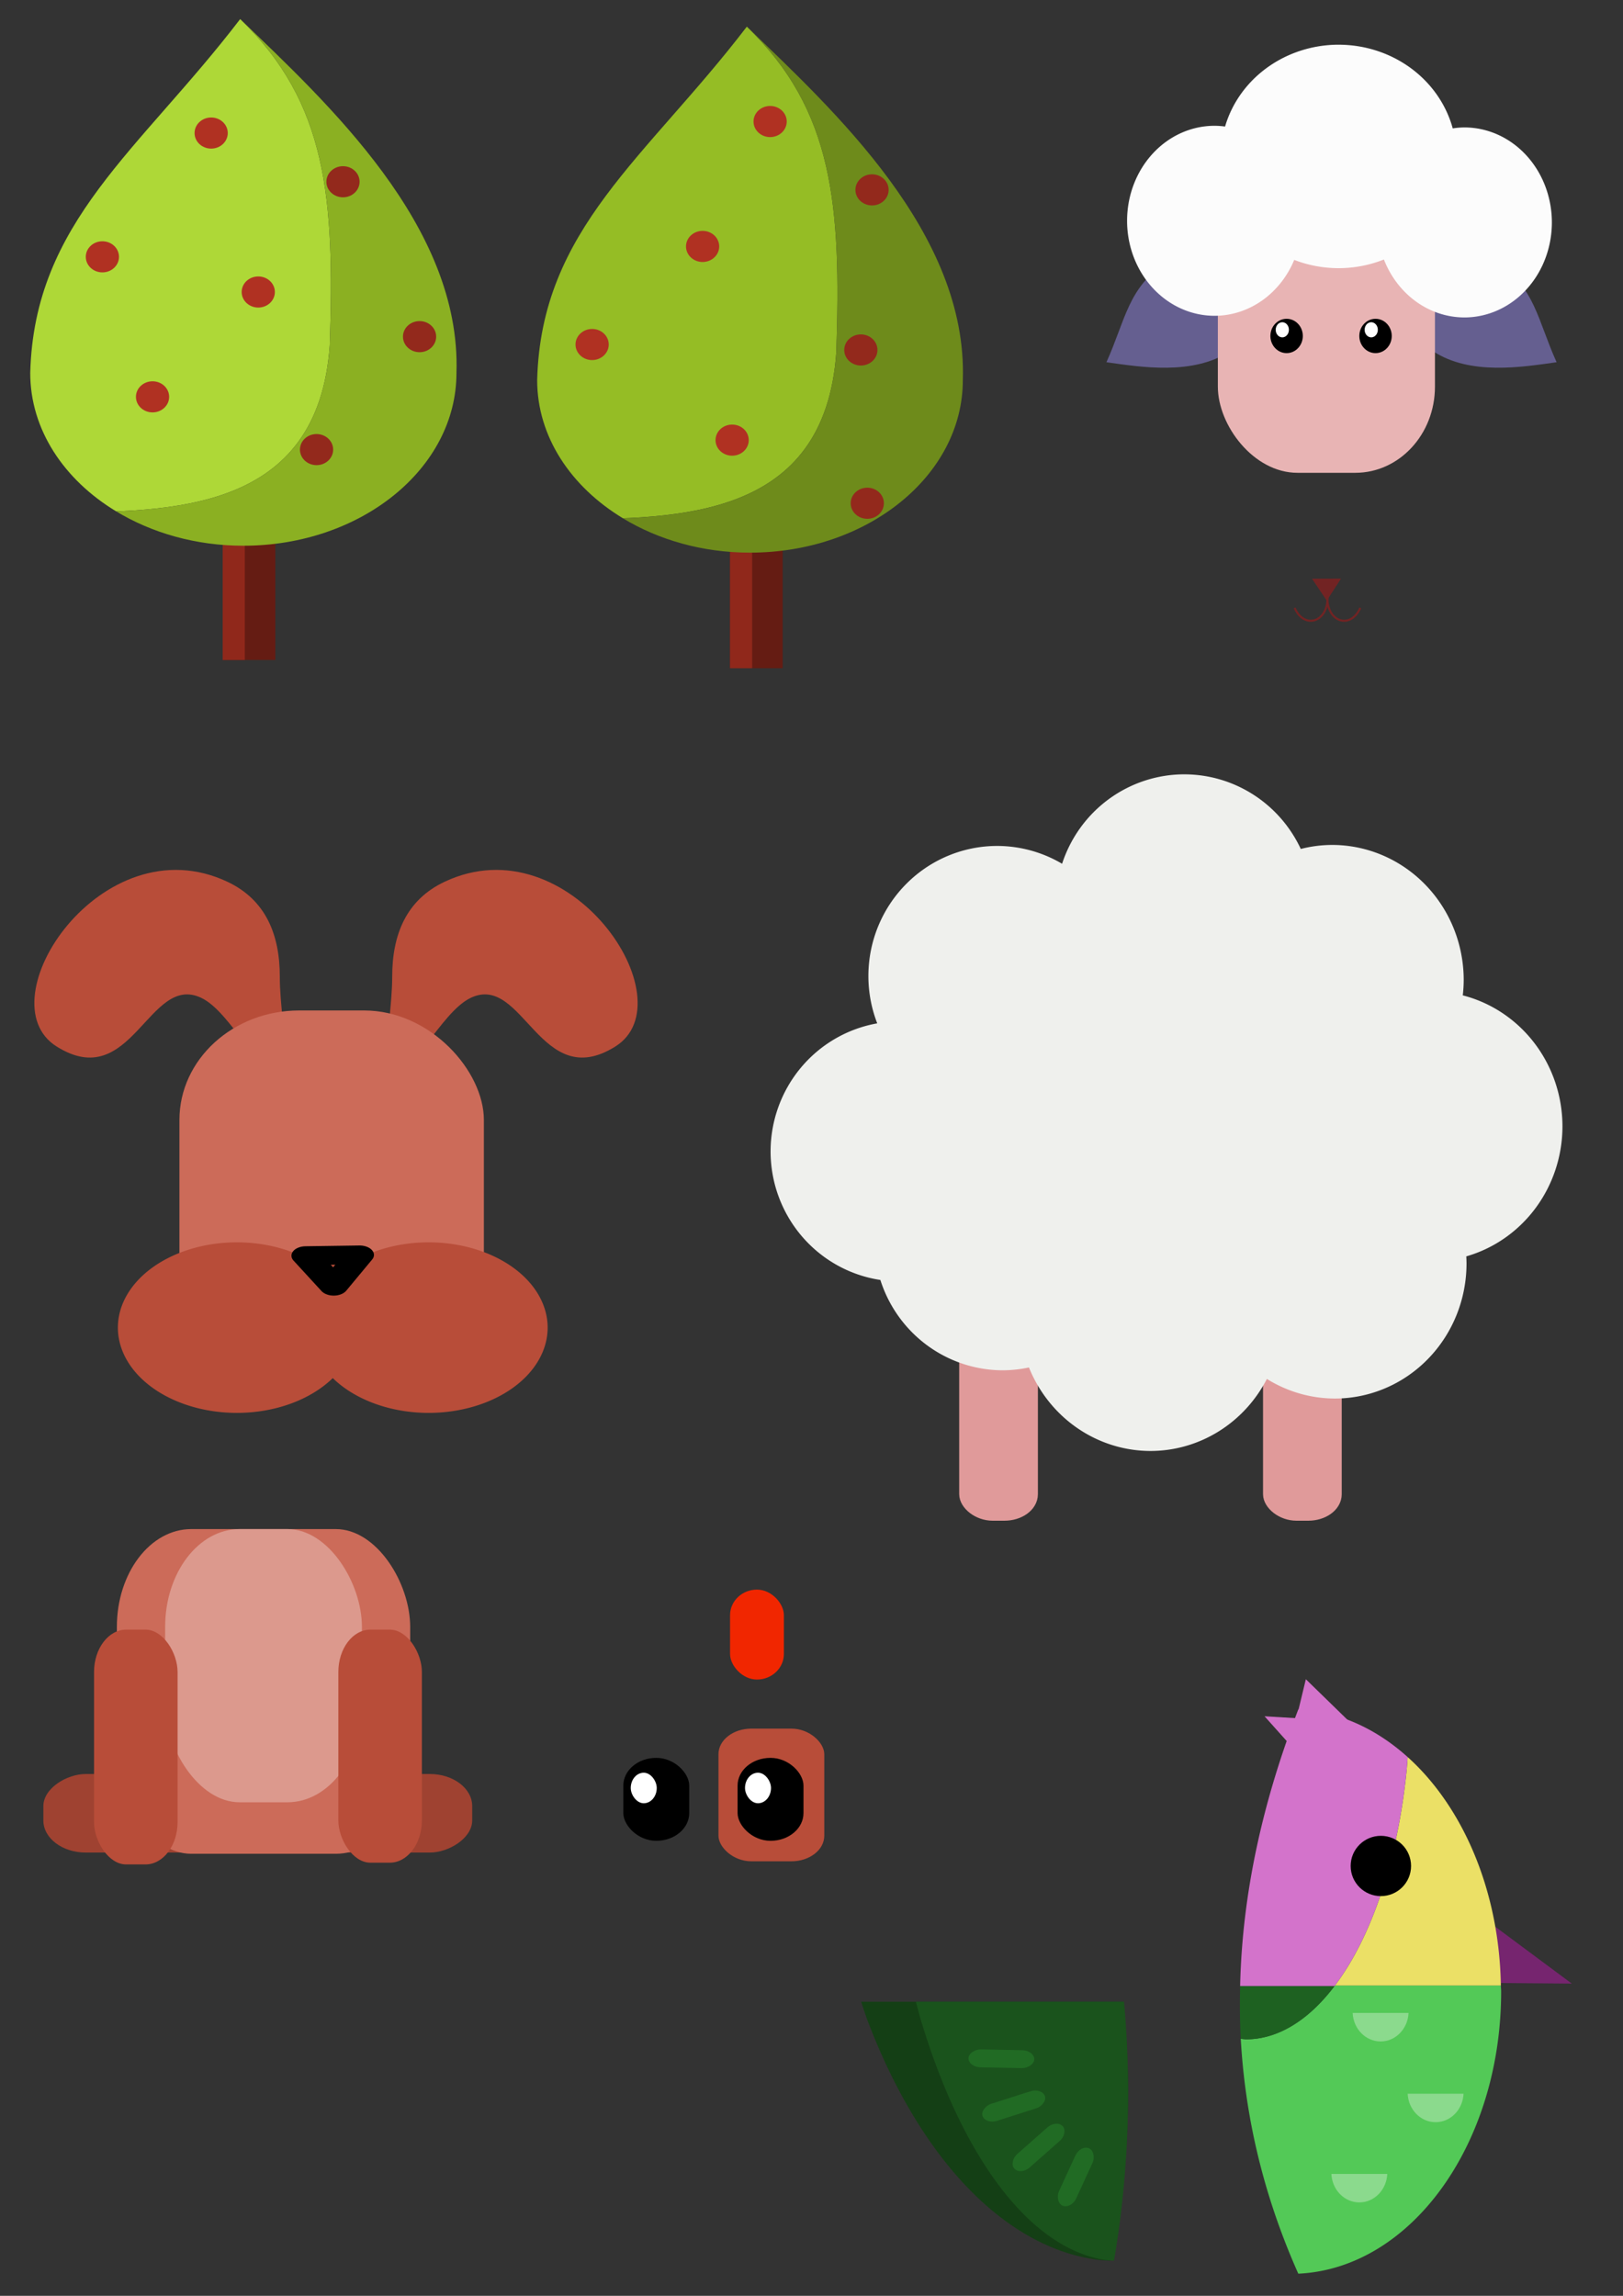 <?xml version="1.0" encoding="UTF-8" standalone="no"?>
<!-- Created with Inkscape (http://www.inkscape.org/) -->

<svg
   xmlns:dc="http://purl.org/dc/elements/1.1/"
   xmlns:cc="http://creativecommons.org/ns#"
   xmlns:rdf="http://www.w3.org/1999/02/22-rdf-syntax-ns#"
   xmlns:svg="http://www.w3.org/2000/svg"
   xmlns="http://www.w3.org/2000/svg"
   xmlns:sodipodi="http://sodipodi.sourceforge.net/DTD/sodipodi-0.dtd"
   xmlns:inkscape="http://www.inkscape.org/namespaces/inkscape"
   width="210mm"
   height="297mm"
   viewBox="0 0 210 297"
   version="1.1"
   id="svg8"
   inkscape:version="0.92.2 (5c3e80d, 2017-08-06)"
   sodipodi:docname="textur3.svg">
  <rect x="0" y="0" width="210" height="297" fill="#333333" stroke="none"/>
  <defs
     id="defs2" />
  <sodipodi:namedview
     id="base"
     pagecolor="#ffffff"
     bordercolor="#666666"
     borderopacity="1.0"
     inkscape:pageopacity="0.0"
     inkscape:pageshadow="2"
     inkscape:zoom="0.7"
     inkscape:cx="327.49557"
     inkscape:cy="334.52328"
     inkscape:document-units="mm"
     inkscape:current-layer="layer1"
     showgrid="false"
     inkscape:snap-global="false"
     inkscape:window-width="1920"
     inkscape:window-height="1017"
     inkscape:window-x="-8"
     inkscape:window-y="-8"
     inkscape:window-maximized="1" />
  <g
     inkscape:label="Layer 1"
     inkscape:groupmode="layer"
     id="layer1">
    <g
       id="g1219"
       transform="matrix(1.271,0,0,1.195,151.246,0.103)"
       style="stroke-width:0.811"
       inkscape:export-filename="C:\Users\Asus\Desktop\курсач КПиЯП\Texturs\Новая папка\Animation\собака\2.png"
       inkscape:export-xdpi="96"
       inkscape:export-ydpi="96">
      <rect
         transform="rotate(90)"
         ry="4.313"
         rx="3.474"
         y="70.927"
         x="191.96"
         height="43.656"
         width="8.504"
         id="rect1194-7"
         style="fill:#9f4231;fill-opacity:1;stroke:none;stroke-width:2.434;stroke-linecap:round;stroke-linejoin:round;stroke-miterlimit:4;stroke-dasharray:none;stroke-opacity:1;paint-order:fill markers stroke" />
      <g
         transform="translate(51.745,-0.775)"
         id="g1192"
         style="stroke-width:0.811">
        <rect
           style="fill:#cc6b59;fill-opacity:1;stroke:none;stroke-width:2.434;stroke-linecap:round;stroke-linejoin:round;stroke-miterlimit:4;stroke-dasharray:none;stroke-opacity:1;paint-order:fill markers stroke"
           id="rect1186"
           width="29.86"
           height="35.152"
           x="-158.845"
           y="166.22"
           rx="7.58"
           ry="10.594" />
        <rect
           ry="10.594"
           rx="7.58"
           y="166.22"
           x="-153.931"
           height="29.577"
           width="20.033"
           id="rect1188"
           style="fill:#dc998d;fill-opacity:1;stroke:none;stroke-width:2.434;stroke-linecap:round;stroke-linejoin:round;stroke-miterlimit:4;stroke-dasharray:none;stroke-opacity:1;paint-order:fill markers stroke" />
      </g>
      <rect
         ry="4.585"
         rx="3.267"
         y="176.331"
         x="-109.424"
         height="25.419"
         width="8.504"
         id="rect1194"
         style="fill:#b84d39;fill-opacity:1;stroke:none;stroke-width:2.434;stroke-linecap:round;stroke-linejoin:round;stroke-miterlimit:4;stroke-dasharray:none;stroke-opacity:1;paint-order:fill markers stroke" />
      <rect
         style="fill:#b84d39;fill-opacity:1;stroke:none;stroke-width:2.434;stroke-linecap:round;stroke-linejoin:round;stroke-miterlimit:4;stroke-dasharray:none;stroke-opacity:1;paint-order:fill markers stroke"
         id="rect1196"
         width="8.504"
         height="25.23"
         x="-84.553"
         y="176.331"
         rx="3.267"
         ry="4.585" />
    </g>
    <rect
       style="fill:#f12600;fill-opacity:1;stroke:none;stroke-width:3;stroke-linecap:round;stroke-linejoin:round;stroke-miterlimit:4;stroke-dasharray:none;stroke-opacity:1;paint-order:fill markers stroke"
       id="rect1156"
       width="6.965"
       height="11.633"
       x="94.462"
       y="205.642"
       rx="4.247"
       ry="3.307"
       inkscape:export-filename="C:\Users\Asus\Desktop\курсач КПиЯП\Texturs\Новая папка\Animation\собака\4.png"
       inkscape:export-xdpi="96"
       inkscape:export-ydpi="96" />
    <g
       id="g1014"
       transform="matrix(0.464,0,0,0.463,-24.283,-38.747)"
       style="stroke-width:2.157">
      <rect
         y="223.678"
         x="114.435"
         height="44.412"
         width="14.671"
         id="rect938"
         style="fill:#651c13;fill-opacity:1;stroke:none;stroke-width:4.314;stroke-linecap:round;stroke-linejoin:round;stroke-miterlimit:4;stroke-dasharray:none;stroke-opacity:1;paint-order:fill markers stroke" />
      <rect
         style="fill:#90281b;fill-opacity:1;stroke:none;stroke-width:4.314;stroke-linecap:round;stroke-linejoin:round;stroke-miterlimit:4;stroke-dasharray:none;stroke-opacity:1;paint-order:fill markers stroke"
         id="rect940"
         width="6.166"
         height="44.412"
         x="114.435"
         y="223.678" />
      <path
         transform="scale(0.265)"
         id="path865"
         d="M 450.229,335.904 C 344.202,474.715 233.388,549.411 229.305,709.107 c -4e-4,59.727 35.576,112.573 90.287,145.777 2.532,-0.101 5.06,-0.14 7.592,-0.266 8.049,-0.399 16.086,-0.927 24.072,-1.629 7.986,-0.701 15.92,-1.577 23.76,-2.666 7.84,-1.089 15.585,-2.393 23.195,-3.955 7.611,-1.562 15.086,-3.381 22.385,-5.5 3.649,-1.06 7.255,-2.193 10.811,-3.408 3.556,-1.215 7.062,-2.51 10.514,-3.891 3.452,-1.381 6.848,-2.847 10.186,-4.404 3.338,-1.557 6.617,-3.207 9.83,-4.951 3.213,-1.744 6.36,-3.583 9.438,-5.525 3.078,-1.942 6.085,-3.986 9.018,-6.137 2.932,-2.15 5.79,-4.408 8.566,-6.777 2.777,-2.369 5.473,-4.852 8.084,-7.451 2.611,-2.599 5.134,-5.315 7.568,-8.154 2.434,-2.839 4.778,-5.801 7.025,-8.891 2.247,-3.09 4.397,-6.309 6.447,-9.66 2.05,-3.351 4,-6.835 5.842,-10.459 1.842,-3.624 3.577,-7.387 5.201,-11.293 1.624,-3.906 3.137,-7.957 4.533,-12.156 1.396,-4.199 2.675,-8.547 3.832,-13.051 1.157,-4.503 2.193,-9.161 3.102,-13.979 0.908,-4.818 1.687,-9.797 2.336,-14.939 0.649,-5.143 1.166,-10.451 1.545,-15.93 0.648,-19.419 1.09,-37.974 1.189,-55.752 0.05,-8.889 0.014,-17.583 -0.125,-26.094 -0.139,-8.511 -0.379,-16.837 -0.74,-24.99 -0.361,-8.153 -0.844,-16.134 -1.463,-23.951 -0.619,-7.818 -1.375,-15.473 -2.285,-22.977 -0.91,-7.503 -1.975,-14.853 -3.211,-22.062 -1.236,-7.21 -2.644,-14.279 -4.24,-21.217 -1.597,-6.938 -3.384,-13.744 -5.375,-20.432 -1.991,-6.687 -4.189,-13.255 -6.609,-19.713 -2.421,-6.458 -5.063,-12.805 -7.947,-19.055 -2.884,-6.25 -6.009,-12.4 -9.391,-18.463 -3.382,-6.063 -7.023,-12.039 -10.938,-17.936 -3.914,-5.897 -8.103,-11.716 -12.584,-17.469 -4.481,-5.753 -9.254,-11.439 -14.336,-17.068 -5.082,-5.63 -10.472,-11.203 -16.189,-16.73 z"
         style="fill:#aed837;fill-opacity:1;stroke:none;stroke-width:16.304;stroke-linecap:round;stroke-linejoin:round;stroke-miterlimit:4;stroke-dasharray:none;stroke-opacity:1;paint-order:fill markers stroke"
         inkscape:connector-curvature="0" />
      <path
         transform="scale(0.265)"
         id="path815"
         d="m 450.229,335.904 c 5.717,5.528 11.108,11.101 16.189,16.73 5.082,5.63 9.855,11.316 14.336,17.068 4.481,5.753 8.67,11.572 12.584,17.469 3.914,5.897 7.555,11.873 10.938,17.936 3.382,6.063 6.506,12.213 9.391,18.463 2.884,6.25 5.527,12.597 7.947,19.055 2.421,6.458 4.618,13.026 6.609,19.713 1.991,6.687 3.778,13.494 5.375,20.432 1.597,6.938 3.004,14.007 4.24,21.217 1.236,7.21 2.301,14.559 3.211,22.062 0.91,7.503 1.666,15.159 2.285,22.977 0.619,7.818 1.101,15.798 1.463,23.951 0.361,8.153 0.602,16.48 0.74,24.99 0.139,8.511 0.175,17.205 0.125,26.094 -0.1,17.778 -0.542,36.333 -1.189,55.752 -0.379,5.479 -0.896,10.787 -1.545,15.93 -0.649,5.143 -1.428,10.122 -2.336,14.939 -0.908,4.818 -1.944,9.475 -3.102,13.979 -1.157,4.503 -2.436,8.851 -3.832,13.051 -1.396,4.199 -2.909,8.25 -4.533,12.156 -1.624,3.906 -3.359,7.669 -5.201,11.293 -1.842,3.623 -3.792,7.108 -5.842,10.459 -2.05,3.351 -4.2,6.57 -6.447,9.66 -2.247,3.09 -4.591,6.051 -7.025,8.891 -2.434,2.839 -4.958,5.555 -7.568,8.154 -2.611,2.599 -5.307,5.082 -8.084,7.451 -2.777,2.369 -5.634,4.627 -8.566,6.777 -2.932,2.151 -5.94,4.195 -9.018,6.137 -3.078,1.942 -6.225,3.781 -9.438,5.525 -3.213,1.744 -6.493,3.394 -9.83,4.951 -3.338,1.557 -6.734,3.024 -10.186,4.404 -3.452,1.381 -6.958,2.676 -10.514,3.891 -3.556,1.215 -7.161,2.349 -10.811,3.408 -7.299,2.119 -14.774,3.938 -22.385,5.5 -7.611,1.562 -15.356,2.866 -23.195,3.955 -7.84,1.089 -15.774,1.965 -23.76,2.666 -7.986,0.702 -16.023,1.23 -24.072,1.629 -2.531,0.125 -5.059,0.165 -7.592,0.266 37.407,22.702 83.673,36.311 133.967,36.311 123.852,4e-5 224.255,-81.524 224.254,-182.088 C 682.993,553.757 541.706,424.349 450.229,335.904 Z"
         style="fill:#8bb022;fill-opacity:1;stroke:none;stroke-width:16.304;stroke-linecap:round;stroke-linejoin:round;stroke-miterlimit:4;stroke-dasharray:none;stroke-opacity:1;paint-order:fill markers stroke"
         inkscape:connector-curvature="0" />
      <ellipse
         ry="4.347"
         rx="4.63"
         cy="120.863"
         cx="111.219"
         id="path891"
         style="fill:#b03122;fill-opacity:1;stroke:none;stroke-width:4.314;stroke-linecap:round;stroke-linejoin:round;stroke-miterlimit:4;stroke-dasharray:none;stroke-opacity:1;paint-order:fill markers stroke" />
      <ellipse
         ry="4.347"
         rx="4.63"
         cy="177.749"
         cx="169.333"
         id="path891-5"
         style="fill:#93291c;fill-opacity:1;stroke:none;stroke-width:4.314;stroke-linecap:round;stroke-linejoin:round;stroke-miterlimit:4;stroke-dasharray:none;stroke-opacity:1;paint-order:fill markers stroke" />
      <ellipse
         ry="4.347"
         rx="4.63"
         cy="134.47"
         cx="147.978"
         id="path891-7"
         style="fill:#93291c;fill-opacity:1;stroke:none;stroke-width:4.314;stroke-linecap:round;stroke-linejoin:round;stroke-miterlimit:4;stroke-dasharray:none;stroke-opacity:1;paint-order:fill markers stroke" />
      <ellipse
         ry="4.347"
         rx="4.63"
         cy="155.448"
         cx="80.887"
         id="path891-4"
         style="fill:#b03122;fill-opacity:1;stroke:none;stroke-width:4.314;stroke-linecap:round;stroke-linejoin:round;stroke-miterlimit:4;stroke-dasharray:none;stroke-opacity:1;paint-order:fill markers stroke" />
      <ellipse
         ry="4.347"
         rx="4.63"
         cy="165.275"
         cx="124.354"
         id="path891-8"
         style="fill:#b03122;fill-opacity:1;stroke:none;stroke-width:4.314;stroke-linecap:round;stroke-linejoin:round;stroke-miterlimit:4;stroke-dasharray:none;stroke-opacity:1;paint-order:fill markers stroke" />
      <ellipse
         ry="4.347"
         rx="4.63"
         cy="194.568"
         cx="94.872"
         id="path891-76"
         style="fill:#b03122;fill-opacity:1;stroke:none;stroke-width:4.314;stroke-linecap:round;stroke-linejoin:round;stroke-miterlimit:4;stroke-dasharray:none;stroke-opacity:1;paint-order:fill markers stroke" />
      <ellipse
         ry="4.347"
         rx="4.63"
         cy="209.31"
         cx="140.607"
         id="path891-9"
         style="fill:#93291c;fill-opacity:1;stroke:none;stroke-width:4.314;stroke-linecap:round;stroke-linejoin:round;stroke-miterlimit:4;stroke-dasharray:none;stroke-opacity:1;paint-order:fill markers stroke" />
    </g>
    <g
       id="g1086"
       transform="translate(-1.604,0.802)">
      <rect
         y="65.075"
         x="96.062"
         height="20.568"
         width="6.809"
         id="rect938-5"
         style="fill:#651c13;fill-opacity:1;stroke:none;stroke-width:2;stroke-linecap:round;stroke-linejoin:round;stroke-miterlimit:4;stroke-dasharray:none;stroke-opacity:1;paint-order:fill markers stroke" />
      <rect
         style="fill:#90281b;fill-opacity:1;stroke:none;stroke-width:2;stroke-linecap:round;stroke-linejoin:round;stroke-miterlimit:4;stroke-dasharray:none;stroke-opacity:1;paint-order:fill markers stroke"
         id="rect940-3"
         width="2.862"
         height="20.568"
         x="96.062"
         y="65.075" />
      <path
         id="path865-7"
         d="M 98.237,2.645 C 85.217,19.654 71.609,28.807 71.108,48.375 c -4.9e-5,7.319 4.369,13.794 11.087,17.863 0.311,-0.012 0.621,-0.017 0.932,-0.033 0.988,-0.049 1.975,-0.114 2.956,-0.2 0.981,-0.086 1.955,-0.193 2.918,-0.327 0.963,-0.133 1.914,-0.293 2.848,-0.485 0.935,-0.191 1.853,-0.414 2.749,-0.674 0.448,-0.13 0.891,-0.269 1.328,-0.418 0.437,-0.149 0.867,-0.308 1.291,-0.477 0.424,-0.169 0.841,-0.349 1.251,-0.54 0.41,-0.191 0.813,-0.393 1.207,-0.607 0.395,-0.214 0.781,-0.439 1.159,-0.677 0.378,-0.238 0.747,-0.488 1.107,-0.752 0.36,-0.264 0.711,-0.54 1.052,-0.83 0.341,-0.29 0.672,-0.595 0.993,-0.913 0.321,-0.318 0.63,-0.651 0.929,-0.999 0.299,-0.348 0.587,-0.711 0.863,-1.089 0.276,-0.379 0.54,-0.773 0.792,-1.184 0.252,-0.411 0.491,-0.838 0.717,-1.282 0.226,-0.444 0.439,-0.905 0.639,-1.384 0.199,-0.479 0.385,-0.975 0.557,-1.49 0.171,-0.515 0.328,-1.047 0.471,-1.599 0.142,-0.552 0.269,-1.123 0.381,-1.713 0.112,-0.59 0.207,-1.2 0.287,-1.831 0.08,-0.63 0.143,-1.281 0.19,-1.952 0.08,-2.379 0.134,-4.653 0.146,-6.832 0.006,-1.089 0.002,-2.155 -0.015,-3.197 -0.017,-1.043 -0.046,-2.063 -0.091,-3.062 -0.044,-0.999 -0.104,-1.977 -0.18,-2.935 -0.076,-0.958 -0.169,-1.896 -0.281,-2.815 -0.112,-0.919 -0.242,-1.82 -0.394,-2.703 -0.152,-0.883 -0.325,-1.75 -0.521,-2.6 -0.196,-0.85 -0.415,-1.684 -0.66,-2.504 -0.245,-0.819 -0.514,-1.624 -0.812,-2.416 -0.297,-0.791 -0.622,-1.569 -0.976,-2.335 -0.354,-0.766 -0.738,-1.519 -1.153,-2.262 C 104.459,10.382 104.012,9.649 103.531,8.927 103.051,8.204 102.536,7.491 101.986,6.786 101.436,6.081 100.85,5.385 100.226,4.695 99.601,4.005 98.94,3.322 98.237,2.645 Z"
         style="fill:#95bd25;fill-opacity:1;stroke:none;stroke-width:2;stroke-linecap:round;stroke-linejoin:round;stroke-miterlimit:4;stroke-dasharray:none;stroke-opacity:1;paint-order:fill markers stroke"
         inkscape:connector-curvature="0" />
      <path
         id="path815-8"
         d="m 98.237,2.645 c 0.702,0.677 1.364,1.36 1.988,2.05 0.624,0.69 1.21,1.387 1.76,2.091 0.55,0.705 1.065,1.418 1.545,2.141 0.481,0.723 0.928,1.455 1.343,2.198 0.415,0.743 0.799,1.497 1.153,2.262 0.354,0.766 0.679,1.544 0.976,2.335 0.297,0.791 0.567,1.596 0.812,2.416 0.245,0.819 0.464,1.653 0.66,2.504 0.196,0.85 0.369,1.716 0.521,2.6 0.152,0.883 0.283,1.784 0.394,2.703 0.112,0.919 0.205,1.857 0.281,2.815 0.076,0.958 0.135,1.936 0.18,2.935 0.044,0.999 0.074,2.019 0.091,3.062 0.017,1.043 0.021,2.108 0.015,3.197 -0.012,2.178 -0.067,4.452 -0.146,6.832 -0.046,0.671 -0.11,1.322 -0.19,1.952 -0.08,0.63 -0.175,1.24 -0.287,1.831 -0.112,0.59 -0.239,1.161 -0.381,1.713 -0.142,0.552 -0.299,1.085 -0.471,1.599 -0.171,0.515 -0.357,1.011 -0.557,1.49 -0.199,0.479 -0.412,0.94 -0.639,1.384 -0.226,0.444 -0.466,0.871 -0.717,1.282 -0.252,0.411 -0.516,0.805 -0.792,1.184 -0.276,0.379 -0.564,0.742 -0.863,1.089 -0.299,0.348 -0.609,0.681 -0.929,0.999 -0.321,0.318 -0.652,0.623 -0.993,0.913 -0.341,0.29 -0.692,0.567 -1.052,0.83 -0.36,0.264 -0.729,0.514 -1.107,0.752 -0.378,0.238 -0.764,0.463 -1.159,0.677 -0.395,0.214 -0.797,0.416 -1.207,0.607 -0.41,0.191 -0.827,0.37 -1.251,0.54 -0.424,0.169 -0.854,0.328 -1.291,0.477 -0.437,0.149 -0.879,0.288 -1.328,0.418 -0.896,0.26 -1.814,0.483 -2.749,0.674 -0.935,0.191 -1.886,0.351 -2.848,0.485 -0.963,0.133 -1.937,0.241 -2.918,0.327 -0.981,0.086 -1.968,0.151 -2.956,0.2 -0.311,0.015 -0.621,0.02 -0.932,0.033 4.594,2.782 10.275,4.449 16.451,4.449 15.209,4e-6 27.539,-9.989 27.539,-22.312 C 126.821,29.339 109.471,13.482 98.237,2.645 Z"
         style="fill:#6e8b1b;fill-opacity:1;stroke:none;stroke-width:2;stroke-linecap:round;stroke-linejoin:round;stroke-miterlimit:4;stroke-dasharray:none;stroke-opacity:1;paint-order:fill markers stroke"
         inkscape:connector-curvature="0" />
      <ellipse
         ry="2.013"
         rx="2.149"
         cy="14.92"
         cx="101.251"
         id="path891-0"
         style="fill:#b03122;fill-opacity:1;stroke:none;stroke-width:2;stroke-linecap:round;stroke-linejoin:round;stroke-miterlimit:4;stroke-dasharray:none;stroke-opacity:1;paint-order:fill markers stroke" />
      <ellipse
         ry="2.013"
         rx="2.149"
         cy="44.472"
         cx="112.989"
         id="path891-5-4"
         style="fill:#93291c;fill-opacity:1;stroke:none;stroke-width:2;stroke-linecap:round;stroke-linejoin:round;stroke-miterlimit:4;stroke-dasharray:none;stroke-opacity:1;paint-order:fill markers stroke" />
      <ellipse
         ry="2.013"
         rx="2.149"
         cy="23.761"
         cx="114.436"
         id="path891-7-4"
         style="fill:#93291c;fill-opacity:1;stroke:none;stroke-width:2;stroke-linecap:round;stroke-linejoin:round;stroke-miterlimit:4;stroke-dasharray:none;stroke-opacity:1;paint-order:fill markers stroke" />
      <ellipse
         ry="2.013"
         rx="2.149"
         cy="43.766"
         cx="78.219"
         id="path891-4-0"
         style="fill:#b03122;fill-opacity:1;stroke:none;stroke-width:2;stroke-linecap:round;stroke-linejoin:round;stroke-miterlimit:4;stroke-dasharray:none;stroke-opacity:1;paint-order:fill markers stroke" />
      <ellipse
         ry="2.013"
         rx="2.149"
         cy="31.078"
         cx="92.514"
         id="path891-8-0"
         style="fill:#b03122;fill-opacity:1;stroke:none;stroke-width:2;stroke-linecap:round;stroke-linejoin:round;stroke-miterlimit:4;stroke-dasharray:none;stroke-opacity:1;paint-order:fill markers stroke" />
      <ellipse
         ry="2.013"
         rx="2.149"
         cy="56.137"
         cx="96.336"
         id="path891-76-4"
         style="fill:#b03122;fill-opacity:1;stroke:none;stroke-width:2;stroke-linecap:round;stroke-linejoin:round;stroke-miterlimit:4;stroke-dasharray:none;stroke-opacity:1;paint-order:fill markers stroke" />
      <ellipse
         ry="2.013"
         rx="2.149"
         cy="64.301"
         cx="113.822"
         id="path891-9-7"
         style="fill:#93291c;fill-opacity:1;stroke:none;stroke-width:2;stroke-linecap:round;stroke-linejoin:round;stroke-miterlimit:4;stroke-dasharray:none;stroke-opacity:1;paint-order:fill markers stroke" />
    </g>
    <g
       id="g1250"
       transform="matrix(1.812,0,0,1.881,-19.933,-126.549)"
       style="stroke-width:0.542">
      <rect
         ry="1.281"
         rx="1.851"
         y="155.826"
         x="80.036"
         height="15.497"
         width="4.536"
         id="rect1230"
         style="fill:#e09a9a;fill-opacity:1;stroke:#e09a9a;stroke-width:1.083;stroke-linecap:round;stroke-linejoin:round;stroke-miterlimit:4;stroke-dasharray:none;stroke-opacity:1;paint-order:fill markers stroke" />
      <rect
         style="fill:#e09a9a;fill-opacity:1;stroke:#e09a9a;stroke-width:1.083;stroke-linecap:round;stroke-linejoin:round;stroke-miterlimit:4;stroke-dasharray:none;stroke-opacity:1;paint-order:fill markers stroke"
         id="rect1232"
         width="4.536"
         height="15.497"
         x="101.732"
         y="155.826"
         rx="1.851"
         ry="1.281" />
      <path
         inkscape:connector-curvature="0"
         id="path1088"
         d="m 95.573,120.532 a 9.2,8.946 0 0 0 -8.732,6.151 9.2,8.946 0 0 0 -4.631,-1.226 9.2,8.946 0 0 0 -9.2,8.946 9.2,8.946 0 0 0 0.631,3.256 9.2,8.946 0 0 0 -7.615,8.811 9.2,8.946 0 0 0 7.839,8.837 9.2,8.946 0 0 0 8.748,6.213 9.2,8.946 0 0 0 1.863,-0.195 9.402,9.293 0 0 0 8.68,5.743 9.402,9.293 0 0 0 8.308,-4.954 9.402,9.293 0 0 0 4.855,1.348 9.402,9.293 0 0 0 9.402,-9.293 9.402,9.293 0 0 0 -0.017,-0.484 9.402,9.293 0 0 0 6.867,-8.948 9.402,9.293 0 0 0 -7.117,-9.003 9.402,9.293 0 0 0 0.066,-1.053 9.402,9.293 0 0 0 -9.402,-9.293 9.402,9.293 0 0 0 -2.232,0.276 9.2,8.946 0 0 0 -8.311,-5.131 z"
         style="fill:#eff0ed;fill-opacity:1;stroke:none;stroke-width:1.083;stroke-linecap:round;stroke-linejoin:round;stroke-miterlimit:4;stroke-dasharray:none;stroke-opacity:1;paint-order:fill markers stroke" />
    </g>
    <g
       id="g1245"
       transform="matrix(1.812,0,0,1.881,2.176,-238.537)"
       style="stroke-width:0.542">
      <path
         inkscape:connector-curvature="0"
         id="path865-7-7"
         d="m 109.951,151.726 -7e-5,-5e-5 c -1.353,-2.877 -1.539,-5.157 -4.286,-6.861 -1.043,-0.616 -2.324,-0.677 -3.455,-0.274 -0.774,0.275 -1.478,0.765 -1.985,1.451 -1.249,1.687 -0.839,3.897 0.916,4.934 2.659,1.673 6.344,1.084 8.81,0.75 z m -4.659,-0.93 c -0.143,-0.072 -0.287,-0.148 -0.433,-0.227 0.146,0.079 0.29,0.155 0.433,0.227 z m -1.805,-1.029 c -0.161,-0.098 -0.323,-0.2 -0.489,-0.305 -0.046,-0.03 -0.09,-0.062 -0.134,-0.093 0.044,0.03 0.089,0.061 0.134,0.093 0.166,0.104 0.33,0.205 0.489,0.305 z"
         style="fill:#655f90;fill-opacity:1;stroke:none;stroke-width:1.083;stroke-linecap:round;stroke-linejoin:round;stroke-miterlimit:4;stroke-dasharray:none;stroke-opacity:1;paint-order:fill markers stroke" />
      <path
         style="fill:#655f90;fill-opacity:1;stroke:none;stroke-width:1.083;stroke-linecap:round;stroke-linejoin:round;stroke-miterlimit:4;stroke-dasharray:none;stroke-opacity:1;paint-order:fill markers stroke"
         d="m 77.806,151.726 7e-5,-5e-5 c 1.353,-2.877 1.539,-5.157 4.286,-6.861 1.043,-0.616 2.324,-0.677 3.455,-0.274 0.774,0.275 1.478,0.765 1.985,1.451 1.249,1.687 0.839,3.897 -0.916,4.934 -2.659,1.673 -6.344,1.084 -8.81,0.75 z m 4.659,-0.93 c 0.143,-0.072 0.287,-0.148 0.433,-0.227 -0.146,0.079 -0.29,0.155 -0.433,0.227 z m 1.805,-1.029 c 0.161,-0.098 0.323,-0.2 0.489,-0.305 0.046,-0.03 0.09,-0.062 0.134,-0.093 -0.044,0.03 -0.089,0.061 -0.134,0.093 -0.166,0.104 -0.33,0.205 -0.489,0.305 z"
         id="path1209"
         inkscape:connector-curvature="0" />
      <g
         transform="translate(1.512,-0.661)"
         id="g1166"
         style="stroke-width:0.542">
        <rect
           style="fill:#e8b4b4;fill-opacity:1;stroke:none;stroke-width:1.083;stroke-linecap:round;stroke-linejoin:round;stroke-miterlimit:4;stroke-dasharray:none;stroke-opacity:1;paint-order:fill markers stroke"
           id="rect1149"
           width="15.502"
           height="20.02"
           x="84.251"
           y="139.973"
           ry="5.923"
           rx="5.685" />
        <path
           style="fill:#fcfcfc;fill-opacity:1;stroke:none;stroke-width:1.083;stroke-linecap:round;stroke-linejoin:round;stroke-miterlimit:4;stroke-dasharray:none;stroke-opacity:1;paint-order:fill markers stroke"
           d="m 92.874,130.549 a 8.424,7.685 0 0 0 -8.108,5.629 6.248,6.534 0 0 0 -0.749,-0.052 6.248,6.534 0 0 0 -6.248,6.534 6.248,6.534 0 0 0 6.248,6.534 6.248,6.534 0 0 0 5.688,-3.844 8.424,7.685 0 0 0 3.17,0.569 8.424,7.685 0 0 0 3.234,-0.596 6.248,6.534 0 0 0 5.745,3.984 6.248,6.534 0 0 0 6.248,-6.534 6.248,6.534 0 0 0 -6.248,-6.534 6.248,6.534 0 0 0 -0.831,0.066 8.424,7.685 0 0 0 -8.148,-5.755 z"
           id="path1151"
           inkscape:connector-curvature="0" />
      </g>
      <g
         transform="translate(-1.058)"
         id="g1182"
         style="stroke-width:0.542">
        <ellipse
           style="fill:#000000;fill-opacity:1;stroke:none;stroke-width:1.083;stroke-linecap:round;stroke-linejoin:round;stroke-miterlimit:4;stroke-dasharray:none;stroke-opacity:1;paint-order:fill markers stroke"
           id="path1168"
           cx="91.73"
           cy="149.92"
           rx="1.158"
           ry="1.181" />
        <ellipse
           ry="0.52"
           rx="0.472"
           cy="149.495"
           cx="91.423"
           id="ellipse1170"
           style="fill:#ffffff;fill-opacity:1;stroke:none;stroke-width:1.083;stroke-linecap:round;stroke-linejoin:round;stroke-miterlimit:4;stroke-dasharray:none;stroke-opacity:1;paint-order:fill markers stroke" />
      </g>
      <g
         transform="translate(5.292)"
         id="g1188"
         style="stroke-width:0.542">
        <ellipse
           ry="1.181"
           rx="1.158"
           cy="149.92"
           cx="91.73"
           id="ellipse1184"
           style="fill:#000000;fill-opacity:1;stroke:none;stroke-width:1.083;stroke-linecap:round;stroke-linejoin:round;stroke-miterlimit:4;stroke-dasharray:none;stroke-opacity:1;paint-order:fill markers stroke" />
        <ellipse
           style="fill:#ffffff;fill-opacity:1;stroke:none;stroke-width:1.083;stroke-linecap:round;stroke-linejoin:round;stroke-miterlimit:4;stroke-dasharray:none;stroke-opacity:1;paint-order:fill markers stroke"
           id="ellipse1186"
           cx="91.423"
           cy="149.495"
           rx="0.472"
           ry="0.52" />
      </g>
    </g>
    <g
       id="g1228"
       transform="matrix(1.812,0,0,1.881,2.237,-216.506)"
       style="stroke-width:0.542">
      <path
         transform="matrix(0.397,0.006,-0.005,0.335,67.779,98.865)"
         inkscape:transform-center-y="0.2495638"
         inkscape:transform-center-x="0.006424453"
         d="m 66.951,170.582 -2.704,-4.452 5.208,-0.116 z"
         inkscape:randomized="0"
         inkscape:rounded="0"
         inkscape:flatsided="true"
         sodipodi:arg2="2.5957753"
         sodipodi:arg1="1.5485778"
         sodipodi:r2="1.5037622"
         sodipodi:r1="3.0075245"
         sodipodi:cy="167.57474"
         sodipodi:cx="66.884193"
         sodipodi:sides="3"
         id="path1211"
         style="fill:#722323;fill-opacity:1;stroke:none;stroke-width:2.973;stroke-linecap:round;stroke-linejoin:round;stroke-miterlimit:4;stroke-dasharray:none;stroke-opacity:1;paint-order:fill markers stroke"
         sodipodi:type="star" />
      <path
         inkscape:connector-curvature="0"
         id="path1213"
         d="m 93.558,156.06 c -0.133,1.769 1.608,2.413 2.341,0.852"
         style="fill:none;stroke:#722323;stroke-width:0.143px;stroke-linecap:butt;stroke-linejoin:miter;stroke-opacity:1" />
      <path
         style="fill:none;stroke:#722323;stroke-width:0.143px;stroke-linecap:butt;stroke-linejoin:miter;stroke-opacity:1"
         d="m 93.551,156.06 c 0.133,1.769 -1.608,2.413 -2.341,0.852"
         id="path1223"
         inkscape:connector-curvature="0" />
    </g>
    <g
       id="g1184"
       transform="matrix(1.271,0,0,1.195,159.94,-23.987)"
       style="stroke-width:0.811"
       inkscape:export-filename="C:\Users\Asus\Desktop\курсач КПиЯП\Texturs\Новая папка\Animation\собака\1.png"
       inkscape:export-xdpi="96"
       inkscape:export-ydpi="96">
      <path
         inkscape:connector-curvature="0"
         id="path1148"
         d="m -96.952,134.968 c 0.209,-3.135 -0.401,-6.08 -0.401,-9.154 0,-4.575 -1.436,-8.335 -5.345,-10.29 -12.75,-6.375 -24.783,12.9 -17.373,17.84 7.662,5.108 9.363,-7.947 14.7,-5.279 3.254,1.627 5.799,9.025 8.419,6.882 z"
         style="fill:#b84d39;fill-opacity:1;stroke:none;stroke-width:0.215px;stroke-linecap:butt;stroke-linejoin:miter;stroke-opacity:1" />
      <path
         style="fill:#b84d39;fill-opacity:1;stroke:none;stroke-width:0.215px;stroke-linecap:butt;stroke-linejoin:miter;stroke-opacity:1"
         d="m -86.313,134.968 c -0.209,-3.135 0.401,-6.08 0.401,-9.154 0,-4.575 1.436,-8.335 5.345,-10.29 12.749,-6.375 24.783,12.9 17.372,17.84 -7.662,5.108 -9.363,-7.947 -14.7,-5.279 -3.254,1.627 -5.799,9.025 -8.419,6.882 z"
         id="path1150"
         inkscape:connector-curvature="0" />
      <rect
         rx="12.19"
         ry="11.854"
         y="129.462"
         x="-107.572"
         height="39.688"
         width="30.994"
         id="rect1108"
         style="fill:#cc6b59;fill-opacity:1;stroke:none;stroke-width:0.811;stroke-linecap:round;stroke-linejoin:round;stroke-miterlimit:4;stroke-dasharray:none;stroke-opacity:1;paint-order:fill markers stroke" />
      <g
         id="g1176"
         style="stroke-width:0.811">
        <path
           style="fill:#b84d39;fill-opacity:1;stroke:none;stroke-width:0.811;stroke-linecap:round;stroke-linejoin:round;stroke-miterlimit:4;stroke-dasharray:none;stroke-opacity:1;paint-order:fill markers stroke"
           d="m -101.715,154.562 a 12.122,9.233 0 0 0 -12.122,9.233 12.122,9.233 0 0 0 12.122,9.233 12.122,9.233 0 0 0 9.753,-3.768 12.122,9.233 0 0 0 9.753,3.768 12.122,9.233 0 0 0 12.122,-9.233 12.122,9.233 0 0 0 -12.122,-9.233 12.122,9.233 0 0 0 -9.754,3.768 12.122,9.233 0 0 0 -9.753,-3.768 z"
           id="path1103"
           inkscape:connector-curvature="0" />
        <path
           sodipodi:type="star"
           style="fill:#b84d39;fill-opacity:1;stroke:#000000;stroke-width:2.815;stroke-linecap:round;stroke-linejoin:round;stroke-miterlimit:4;stroke-dasharray:none;stroke-opacity:1;paint-order:fill markers stroke"
           id="path1152"
           sodipodi:sides="3"
           sodipodi:cx="-130.09344"
           sodipodi:cy="143.05275"
           sodipodi:r1="3.0743258"
           sodipodi:r2="1.5371629"
           sodipodi:arg1="1.5490606"
           sodipodi:arg2="2.5962582"
           inkscape:flatsided="true"
           inkscape:rounded="0"
           inkscape:randomized="0"
           d="m -130.027,146.126 -2.762,-4.553 5.324,-0.116 z"
           inkscape:transform-center-x="0.034464707"
           inkscape:transform-center-y="0.53597319"
           transform="matrix(1.032,0,0,0.725,42.323,53.368)" />
      </g>
    </g>
    <g
       id="g1172"
       transform="matrix(1.271,0,0,1.195,209.281,56.497)"
       style="stroke-width:0.811"
       inkscape:export-filename="C:\Users\Asus\Desktop\курсач КПиЯП\Texturs\Новая папка\Animation\собака\3.png"
       inkscape:export-xdpi="96"
       inkscape:export-ydpi="96">
      <g
         transform="translate(-0.661,4.395)"
         id="g1140"
         style="stroke-width:0.811">
        <rect
           style="fill:#000000;fill-opacity:1;stroke:none;stroke-width:0.811;stroke-linecap:round;stroke-linejoin:round;stroke-miterlimit:4;stroke-dasharray:none;stroke-opacity:1;paint-order:fill markers stroke"
           id="rect1133"
           width="6.709"
           height="8.977"
           x="-100.542"
           y="138.628"
           rx="3.342"
           ry="2.999" />
        <rect
           style="fill:#ffffff;fill-opacity:1;stroke:none;stroke-width:0.811;stroke-linecap:round;stroke-linejoin:round;stroke-miterlimit:4;stroke-dasharray:none;stroke-opacity:1;paint-order:fill markers stroke"
           id="rect1135"
           width="2.646"
           height="3.307"
           x="-99.786"
           y="140.234"
           rx="3.342"
           ry="2.767" />
      </g>
      <g
         id="g1162"
         style="stroke-width:0.811">
        <rect
           style="fill:#b84d39;fill-opacity:1;stroke:none;stroke-width:2.434;stroke-linecap:round;stroke-linejoin:round;stroke-miterlimit:4;stroke-dasharray:none;stroke-opacity:1;paint-order:fill markers stroke"
           id="rect1154"
           width="10.772"
           height="14.363"
           x="-91.517"
           y="139.856"
           rx="3.342"
           ry="2.767" />
        <g
           id="g1146"
           transform="translate(10.971,4.395)"
           style="stroke-width:0.811">
          <rect
             style="fill:#000000;fill-opacity:1;stroke:none;stroke-width:0.811;stroke-linecap:round;stroke-linejoin:round;stroke-miterlimit:4;stroke-dasharray:none;stroke-opacity:1;paint-order:fill markers stroke"
             id="rect1142"
             width="6.709"
             height="8.977"
             x="-100.542"
             y="138.628"
             rx="3.342"
             ry="2.999" />
          <rect
             style="fill:#ffffff;fill-opacity:1;stroke:none;stroke-width:0.811;stroke-linecap:round;stroke-linejoin:round;stroke-miterlimit:4;stroke-dasharray:none;stroke-opacity:1;paint-order:fill markers stroke"
             id="rect1144"
             width="2.646"
             height="3.307"
             x="-99.786"
             y="140.234"
             rx="3.342"
             ry="2.767" />
        </g>
      </g>
    </g>
    <g
       id="g1455"
       transform="matrix(1.421,0,0,1.445,266.889,-68.159)"
       style="stroke-width:0.698"
       inkscape:export-filename="C:\Users\Asus\Desktop\курсач КПиЯП\Texturs\Новая папка\Animation\птичка1\1.png"
       inkscape:export-xdpi="96"
       inkscape:export-ydpi="96">
      <g
         id="g1437"
         style="stroke-width:0.698">
        <path
           transform="matrix(2.492,0.456,-1.132,1.003,210.494,40.683)"
           inkscape:transform-center-y="-0.78056413"
           inkscape:transform-center-x="0.088551651"
           d="m -15.781,190.694 -5.147,2.215 0.655,-5.565 z"
           inkscape:randomized="0"
           inkscape:rounded="0"
           inkscape:flatsided="true"
           sodipodi:arg2="1.1643063"
           sodipodi:arg1="0.11710874"
           sodipodi:r2="1.6174775"
           sodipodi:r1="3.2349551"
           sodipodi:cy="190.31622"
           sodipodi:cx="-18.993299"
           sodipodi:sides="3"
           id="path1261-1"
           style="fill:#76256f;fill-opacity:1;stroke:none;stroke-width:0.201;stroke-linecap:round;stroke-linejoin:round;stroke-miterlimit:4;stroke-dasharray:none;stroke-opacity:1;paint-order:fill markers stroke"
           sodipodi:type="star" />
        <path
           style="fill:#53c957;fill-opacity:1;stroke:none;stroke-width:1.319;stroke-linecap:round;stroke-linejoin:round;stroke-miterlimit:4;stroke-dasharray:none;stroke-opacity:1;paint-order:fill markers stroke"
           d="m -250.055,848.768 a 56.316,113.895 0 0 1 -0.088,0.127 56.316,113.895 0 0 1 -4.883,5.666 56.316,113.895 0 0 1 -5.139,4.65 56.316,113.895 0 0 1 -5.342,3.59 56.316,113.895 0 0 1 -5.492,2.492 56.316,113.895 0 0 1 -5.588,1.373 56.316,113.895 0 0 1 -3.984,0.285 56.316,113.895 0 0 1 -1.844,-0.186 c 1.513,26.455 7.781,52.91 19.773,79.365 38.865,-1.797 69.677,-43.943 69.701,-95.342 -5.9e-4,-0.685 -0.088,-1.34 -0.1,-2.021 z"
           id="path1370"
           transform="scale(0.265)"
           inkscape:connector-curvature="0" />
        <path
           style="fill:#ebe066;fill-opacity:1;stroke:none;stroke-width:1.319;stroke-linecap:round;stroke-linejoin:round;stroke-miterlimit:4;stroke-dasharray:none;stroke-opacity:1;paint-order:fill markers stroke"
           d="m -250.055,848.768 h 57.016 c -0.542,-32.13 -13.068,-60.404 -32.031,-77.182 a 56.316,113.895 0 0 1 -0.307,4.098 56.316,113.895 0 0 1 -1.393,11.031 56.316,113.895 0 0 1 -1.93,10.693 56.316,113.895 0 0 1 -2.449,10.252 56.316,113.895 0 0 1 -2.941,9.705 56.316,113.895 0 0 1 -3.406,9.064 56.316,113.895 0 0 1 -3.838,8.33 56.316,113.895 0 0 1 -4.229,7.514 56.316,113.895 0 0 1 -4.492,6.494 z"
           id="path1360"
           transform="scale(0.265)"
           inkscape:connector-curvature="0" />
        <path
           style="fill:#1e6121;fill-opacity:1;stroke:none;stroke-width:1.319;stroke-linecap:round;stroke-linejoin:round;stroke-miterlimit:4;stroke-dasharray:none;stroke-opacity:1;paint-order:fill markers stroke"
           d="m -282.631,848.949 c -0.135,5.939 -0.123,11.878 0.217,17.816 a 56.316,113.895 0 0 0 1.844,0.186 56.316,113.895 0 0 0 3.984,-0.285 56.316,113.895 0 0 0 5.588,-1.373 56.316,113.895 0 0 0 5.492,-2.492 56.316,113.895 0 0 0 5.342,-3.59 56.316,113.895 0 0 0 5.139,-4.65 56.316,113.895 0 0 0 4.836,-5.611 z"
           id="path1426"
           transform="scale(0.265)"
           inkscape:connector-curvature="0" />
        <path
           style="fill:#d373cb;fill-opacity:1;stroke:none;stroke-width:1.319;stroke-linecap:round;stroke-linejoin:round;stroke-miterlimit:4;stroke-dasharray:none;stroke-opacity:1;paint-order:fill markers stroke"
           d="m -282.631,848.949 h 32.441 a 56.316,113.895 0 0 0 0.047,-0.055 56.316,113.895 0 0 0 4.58,-6.621 56.316,113.895 0 0 0 4.229,-7.514 56.316,113.895 0 0 0 3.838,-8.33 56.316,113.895 0 0 0 3.406,-9.064 56.316,113.895 0 0 0 2.941,-9.705 56.316,113.895 0 0 0 2.449,-10.252 56.316,113.895 0 0 0 1.93,-10.693 56.316,113.895 0 0 0 1.393,-11.031 56.316,113.895 0 0 0 0.307,-4.098 c -10.808,-9.562 -23.654,-15.447 -37.57,-16.09 -12.262,31.151 -19.285,62.302 -19.99,93.453 z"
           id="path1346"
           transform="scale(0.265)"
           inkscape:connector-curvature="0" />
        <path
           style="fill:#8bda8d;fill-opacity:1;stroke:none;stroke-width:0.349;stroke-linecap:round;stroke-linejoin:round;stroke-miterlimit:4;stroke-dasharray:none;stroke-opacity:1;paint-order:fill markers stroke"
           d="m -59.643,234.61 c 0.07,1.425 1.177,2.551 2.545,2.551 1.368,0 2.475,-1.126 2.545,-2.551 z"
           id="rect1282-5-3"
           inkscape:connector-curvature="0" />
        <path
           style="fill:#8bda8d;fill-opacity:1;stroke:none;stroke-width:0.349;stroke-linecap:round;stroke-linejoin:round;stroke-miterlimit:4;stroke-dasharray:none;stroke-opacity:1;paint-order:fill markers stroke"
           d="m -64.651,227.382 c 0.07,1.425 1.177,2.551 2.545,2.551 1.368,0 2.475,-1.126 2.545,-2.551 z"
           id="rect1282-1-8"
           inkscape:connector-curvature="0" />
        <path
           style="fill:#8bda8d;fill-opacity:1;stroke:none;stroke-width:0.349;stroke-linecap:round;stroke-linejoin:round;stroke-miterlimit:4;stroke-dasharray:none;stroke-opacity:1;paint-order:fill markers stroke"
           d="m -66.588,241.792 c 0.07,1.425 1.177,2.551 2.545,2.551 1.368,0 2.475,-1.126 2.545,-2.551 z"
           id="rect1282-9-7"
           inkscape:connector-curvature="0" />
        <ellipse
           cy="214.223"
           cx="-62.083"
           id="path1259-3"
           style="fill:#000000;fill-opacity:1;stroke:none;stroke-width:0.349;stroke-linecap:round;stroke-linejoin:round;stroke-miterlimit:4;stroke-dasharray:none;stroke-opacity:1;paint-order:fill markers stroke"
           rx="2.75"
           ry="2.699" />
      </g>
      <path
         inkscape:transform-center-y="-0.374132"
         inkscape:transform-center-x="-0.43867136"
         d="m -70.209,202.789 1.296,-5.284 3.928,3.764 z"
         inkscape:randomized="0"
         inkscape:rounded="0"
         inkscape:flatsided="true"
         sodipodi:arg2="3.3821187"
         sodipodi:arg1="2.3349211"
         sodipodi:r2="1.5705638"
         sodipodi:r1="3.1411276"
         sodipodi:cy="200.52159"
         sodipodi:cx="-68.035713"
         sodipodi:sides="3"
         id="path1439"
         style="fill:#d373cb;fill-opacity:1;stroke:none;stroke-width:0.349;stroke-linecap:round;stroke-linejoin:round;stroke-miterlimit:4;stroke-dasharray:none;stroke-opacity:1;paint-order:fill markers stroke"
         sodipodi:type="star" />
      <path
         transform="matrix(1.338,-0.283,0.618,0.614,-98.887,57.519)"
         inkscape:transform-center-y="0.33218614"
         inkscape:transform-center-x="-0.24085219"
         d="m -68.981,202.222 -3.909,2.068 0.164,-4.419 z"
         inkscape:randomized="0"
         inkscape:rounded="0"
         inkscape:flatsided="true"
         sodipodi:arg2="1.0842177"
         sodipodi:arg1="0.037020116"
         sodipodi:r2="1.2765442"
         sodipodi:r1="2.5530884"
         sodipodi:cy="202.12798"
         sodipodi:cx="-71.53199"
         sodipodi:sides="3"
         id="path1441"
         style="fill:#d373cb;fill-opacity:1;stroke:none;stroke-width:0.35;stroke-linecap:round;stroke-linejoin:round;stroke-miterlimit:4;stroke-dasharray:none;stroke-opacity:1;paint-order:fill markers stroke"
         sodipodi:type="star" />
    </g>
    <g
       id="g1335"
       transform="matrix(1.516,0,0,1.445,218.305,-23.76)"
       style="stroke-width:0.676"
       inkscape:export-filename="C:\Users\Asus\Desktop\курсач КПиЯП\Texturs\Новая папка\Animation\птичка1\2.png"
       inkscape:export-xdpi="96"
       inkscape:export-ydpi="96">
      <g
         id="g1280"
         style="stroke-width:0.676">
        <path
           style="fill:#143f15;fill-opacity:1;stroke:none;stroke-width:0.338;stroke-linecap:round;stroke-linejoin:round;stroke-miterlimit:4;stroke-dasharray:none;stroke-opacity:1;paint-order:fill markers stroke"
           d="m -48.154,195.652 a 18.237,38.083 0 0 1 0.438,8.078 18.237,38.083 0 0 1 -1.518,15.101 26.164,49.777 0 0 1 -1.02,-0.069 26.164,49.777 0 0 1 -2.597,-0.6 26.164,49.777 0 0 1 -2.552,-1.09 26.164,49.777 0 0 1 -2.482,-1.569 26.164,49.777 0 0 1 -2.387,-2.033 26.164,49.777 0 0 1 -2.268,-2.476 26.164,49.777 0 0 1 -2.127,-2.894 26.164,49.777 0 0 1 -1.965,-3.284 26.164,49.777 0 0 1 -1.783,-3.64 26.164,49.777 0 0 1 -1.583,-3.961 26.164,49.777 0 0 1 -0.504,-1.564 z"
           id="path1276"
           inkscape:connector-curvature="0" />
        <path
           inkscape:connector-curvature="0"
           id="path1257"
           d="m -48.064,195.652 a 14.493,38.083 0 0 1 0.348,8.078 14.493,38.083 0 0 1 -1.206,15.101 20.793,49.777 0 0 1 -0.811,-0.069 20.793,49.777 0 0 1 -2.064,-0.6 20.793,49.777 0 0 1 -2.028,-1.09 20.793,49.777 0 0 1 -1.972,-1.569 20.793,49.777 0 0 1 -1.897,-2.033 20.793,49.777 0 0 1 -1.803,-2.476 20.793,49.777 0 0 1 -1.691,-2.894 20.793,49.777 0 0 1 -1.562,-3.284 20.793,49.777 0 0 1 -1.417,-3.64 20.793,49.777 0 0 1 -1.258,-3.961 20.793,49.777 0 0 1 -0.401,-1.564 z"
           style="fill:#1a531c;fill-opacity:1;stroke:none;stroke-width:0.338;stroke-linecap:round;stroke-linejoin:round;stroke-miterlimit:4;stroke-dasharray:none;stroke-opacity:1;paint-order:fill markers stroke" />
      </g>
      <rect
         transform="rotate(23.665)"
         ry="1.063"
         rx="2.787"
         y="211.708"
         x="36.233"
         height="5.613"
         width="1.604"
         id="rect1320"
         style="fill:#216b24;fill-opacity:1;stroke:none;stroke-width:0.338;stroke-linecap:round;stroke-linejoin:round;stroke-miterlimit:4;stroke-dasharray:none;stroke-opacity:1;paint-order:fill markers stroke" />
      <rect
         style="fill:#216b24;fill-opacity:1;stroke:none;stroke-width:0.338;stroke-linecap:round;stroke-linejoin:round;stroke-miterlimit:4;stroke-dasharray:none;stroke-opacity:1;paint-order:fill markers stroke"
         id="rect1322"
         width="1.604"
         height="5.613"
         x="114.635"
         y="179.655"
         rx="2.805"
         ry="1.034"
         transform="rotate(47.177)" />
      <rect
         transform="rotate(71.488)"
         ry="1.032"
         rx="2.897"
         y="116.782"
         x="175.332"
         height="5.613"
         width="1.604"
         id="rect1324"
         style="fill:#216b24;fill-opacity:1;stroke:none;stroke-width:0.338;stroke-linecap:round;stroke-linejoin:round;stroke-miterlimit:4;stroke-dasharray:none;stroke-opacity:1;paint-order:fill markers stroke" />
      <rect
         style="fill:#216b24;fill-opacity:1;stroke:none;stroke-width:0.338;stroke-linecap:round;stroke-linejoin:round;stroke-miterlimit:4;stroke-dasharray:none;stroke-opacity:1;paint-order:fill markers stroke"
         id="rect1326"
         width="1.604"
         height="5.613"
         x="201.134"
         y="51.521"
         rx="2.938"
         ry="1.036"
         transform="rotate(91.197)" />
    </g>
  </g>
</svg>
